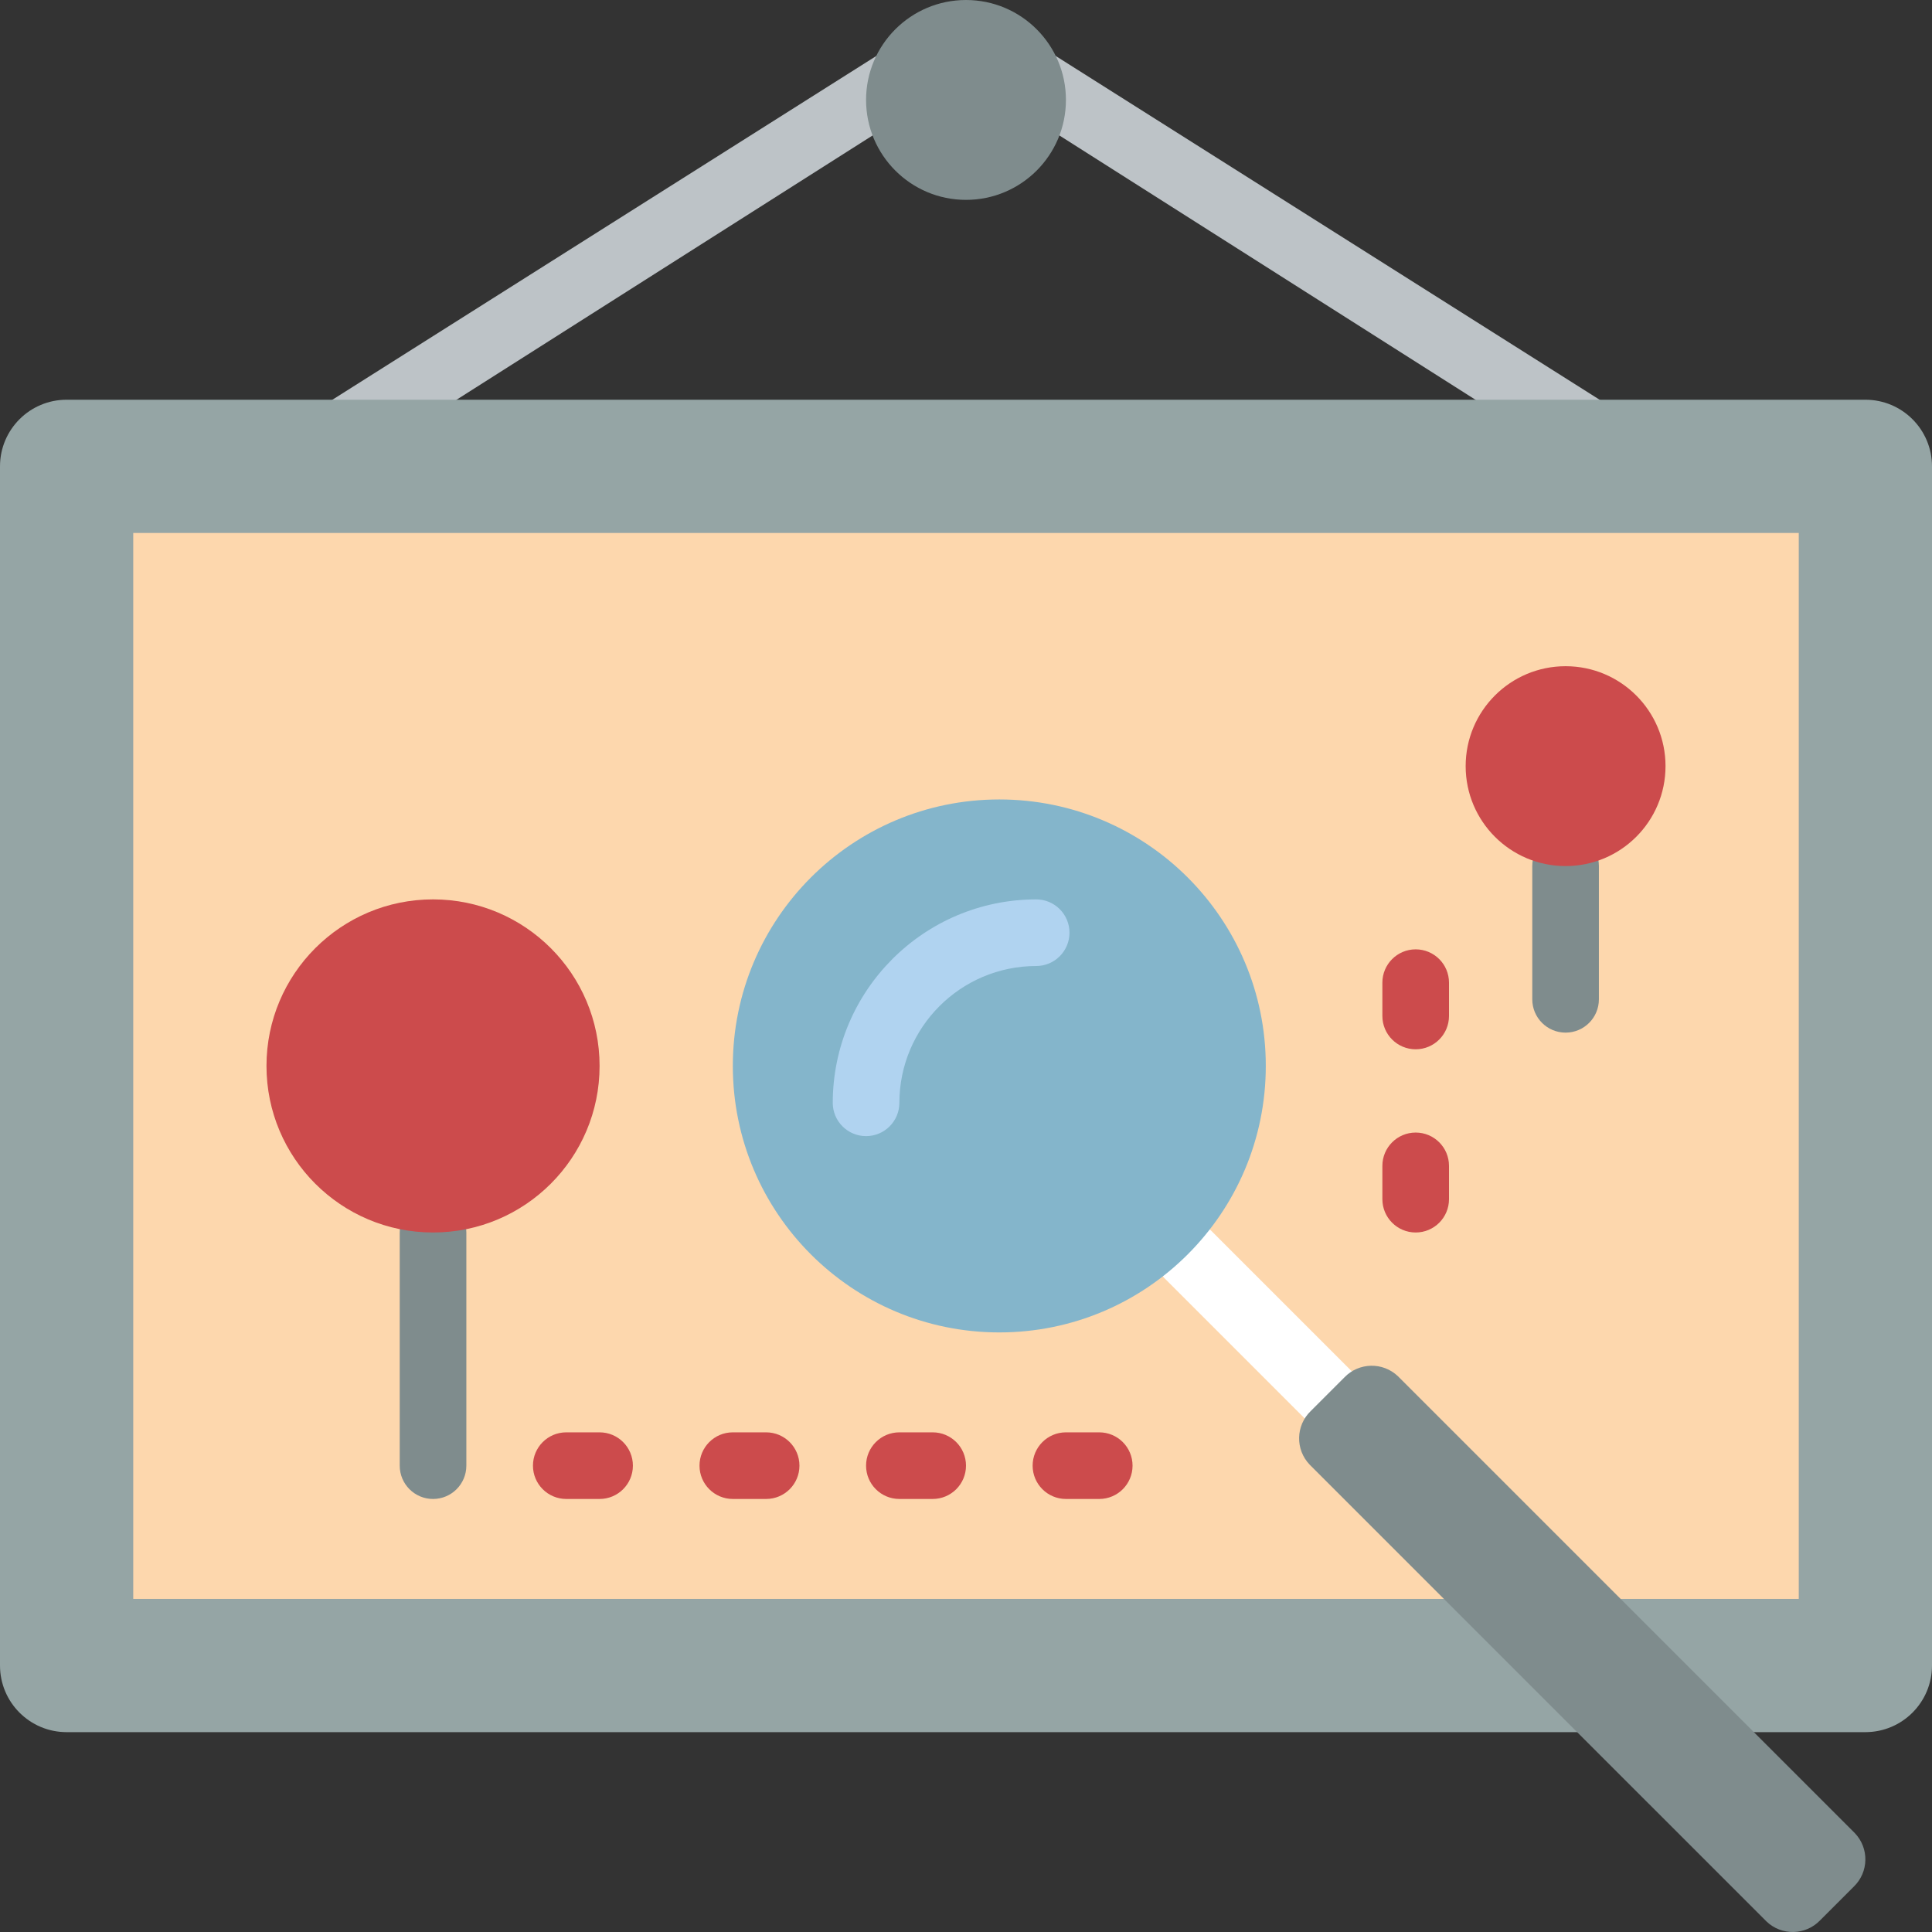 <?xml version="1.0" encoding="iso-8859-1"?>
<!-- Generator: Adobe Illustrator 19.0.0, SVG Export Plug-In . SVG Version: 6.00 Build 0)  -->
<svg version="1.1" id="Capa_1" xmlns="http://www.w3.org/2000/svg" xmlns:xlink="http://www.w3.org/1999/xlink" x="0px" y="0px"
	 viewBox="0 0 512 512" style="enable-background:new 0 0 512 512;" xml:space="preserve">
<rect x="0" y="0" width="512" height="512" fill="#333333" stroke="none"/>
<g>
	<path style="fill:#BDC3C7;" d="M428.328,108.725c2.692,1.645,4.302,4.601,4.223,7.754c-0.078,3.153-1.833,6.026-4.604,7.534
		c-2.77,1.509-6.135,1.425-8.827-0.22L277.793,34.018h-43.586L92.879,123.794c-4.161,2.542-9.595,1.23-12.138-2.931
		c-2.542-4.161-1.23-9.595,2.931-12.138l163.123-103.1c5.651-3.453,12.759-3.453,18.41,0L428.328,108.725z"/>
	<path style="fill:#95A5A5;" d="M17.655,105.932h476.69c9.751,0,17.655,7.904,17.655,17.655V441.38
		c0,9.751-7.905,17.655-17.655,17.655H17.655C7.904,459.035,0,451.131,0,441.38V123.587C0,113.836,7.904,105.932,17.655,105.932z"/>
	<rect x="35.31" y="141.242" style="fill:#FDD7AD;" width="441.379" height="282.483"/>
	<g>
		<path style="fill:#7F8C8D;" d="M414.897,273.656c-4.875,0-8.828-3.952-8.828-8.828v-35.31c0-4.875,3.952-8.828,8.828-8.828
			s8.828,3.952,8.828,8.828v35.31C423.724,269.704,419.772,273.656,414.897,273.656z"/>
		<path style="fill:#7F8C8D;" d="M114.759,397.242c-4.875,0-8.828-3.952-8.828-8.828v-61.793c0-4.875,3.952-8.828,8.828-8.828
			s8.828,3.952,8.828,8.828v61.793C123.586,393.29,119.634,397.242,114.759,397.242z"/>
		<circle style="fill:#7F8C8D;" cx="256" cy="26.484" r="26.483"/>
	</g>
	<g>
		<circle style="fill:#CC4B4C;" cx="414.897" cy="203.035" r="26.483"/>
		<circle style="fill:#CC4B4C;" cx="114.759" cy="282.484" r="44.138"/>
		<path style="fill:#CC4B4C;" d="M158.897,397.242h-8.828c-4.875,0-8.828-3.952-8.828-8.828s3.952-8.828,8.828-8.828h8.828
			c4.875,0,8.828,3.952,8.828,8.828S163.772,397.242,158.897,397.242z"/>
		<path style="fill:#CC4B4C;" d="M203.034,397.242h-8.828c-4.875,0-8.828-3.952-8.828-8.828s3.952-8.828,8.828-8.828h8.828
			c4.875,0,8.828,3.952,8.828,8.828S207.91,397.242,203.034,397.242z"/>
		<path style="fill:#CC4B4C;" d="M247.172,397.242h-8.828c-4.875,0-8.828-3.952-8.828-8.828s3.952-8.828,8.828-8.828h8.828
			c4.875,0,8.828,3.952,8.828,8.828S252.048,397.242,247.172,397.242z"/>
		<path style="fill:#CC4B4C;" d="M291.31,397.242h-8.823c-4.875,0-8.828-3.952-8.828-8.828s3.952-8.828,8.828-8.828h8.823
			c4.875,0,8.828,3.952,8.828,8.828S296.186,397.242,291.31,397.242z"/>
		<path style="fill:#CC4B4C;" d="M384,308.966v8.828c0,4.875-3.952,8.828-8.828,8.828s-8.828-3.952-8.828-8.828v-8.828
			c0-4.875,3.952-8.828,8.828-8.828S384,304.091,384,308.966z"/>
		<path style="fill:#CC4B4C;" d="M384,260.415v8.828c0,4.875-3.952,8.828-8.828,8.828s-8.828-3.952-8.828-8.828v-8.828
			c0-4.875,3.952-8.828,8.828-8.828S384,255.539,384,260.415z"/>
	</g>
	<path style="fill:#FFFFFF;" d="M351.823,378.307c-2.342,0.003-4.588-0.928-6.241-2.586l-37.065-37.065
		c-3.447-3.447-3.447-9.036,0-12.483c3.447-3.447,9.036-3.447,12.483,0l37.064,37.065c2.524,2.525,3.279,6.321,1.913,9.619
		C358.611,376.156,355.393,378.306,351.823,378.307L351.823,378.307z"/>
	<path style="fill:#7F8C8D;" d="M491.251,500l-8.906,8.906c-3.844,4.004-10.205,4.137-14.212,0.297L347.073,388.145
		c-3.84-4.008-3.707-10.369,0.297-14.212l8.906-8.906c3.844-4.004,10.205-4.137,14.212-0.297l121.059,121.059
		C495.388,489.796,495.255,496.157,491.251,500L491.251,500z"/>
	<circle style="fill:#84B5CB;" cx="264.828" cy="282.484" r="70.621"/>
	<path style="fill:#B0D3F0;" d="M229.517,301.083c-4.875,0-8.828-3.952-8.828-8.828c0.035-29.759,24.151-53.875,53.909-53.909
		c4.875,0,8.828,3.952,8.828,8.828c0,4.875-3.952,8.828-8.828,8.828c-20.013,0.022-36.232,16.241-36.254,36.254
		C238.345,297.13,234.393,301.083,229.517,301.083z"/>
</g>
<g>
</g>
<g>
</g>
<g>
</g>
<g>
</g>
<g>
</g>
<g>
</g>
<g>
</g>
<g>
</g>
<g>
</g>
<g>
</g>
<g>
</g>
<g>
</g>
<g>
</g>
<g>
</g>
<g>
</g>
</svg>
